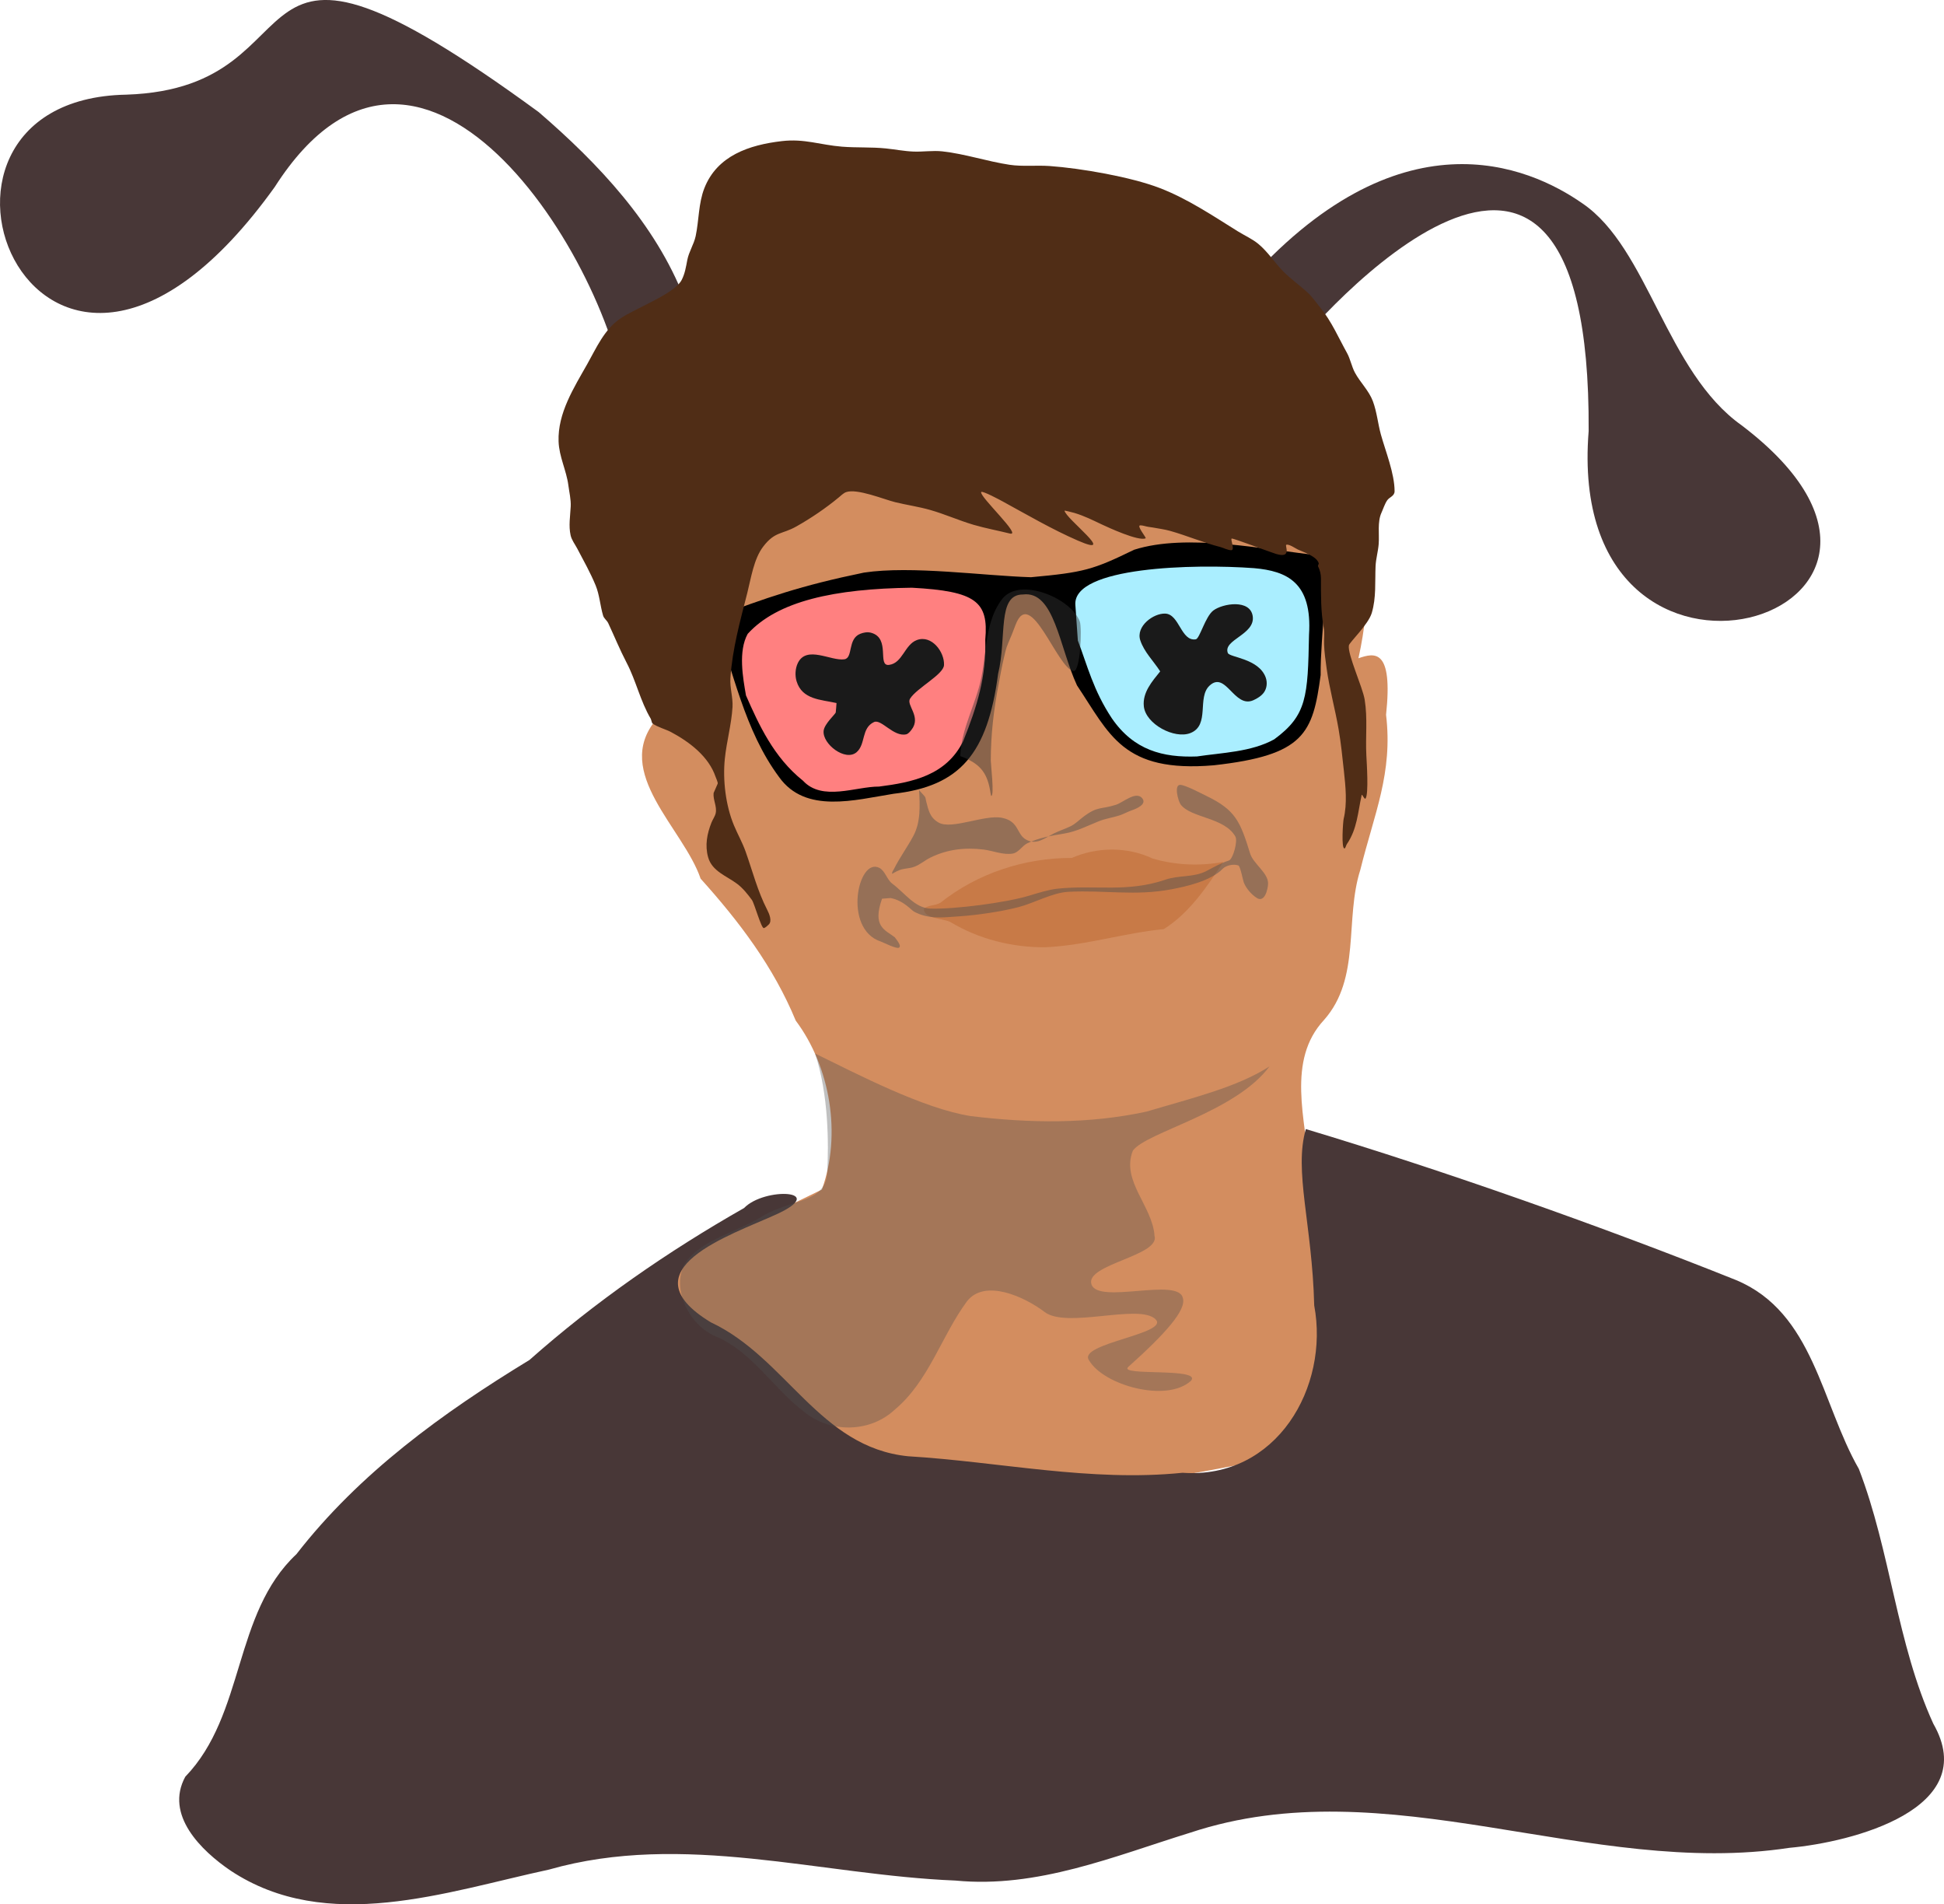 <?xml version="1.0" encoding="UTF-8" standalone="no"?>
<!-- Created with Inkscape (http://www.inkscape.org/) -->

<svg
   width="93.156mm"
   height="91.23mm"
   viewBox="0 0 93.156 91.23"
   version="1.1"
   id="svg1"
   xml:space="preserve"
   inkscape:version="1.3.1 (9b9bdc1480, 2023-11-25, custom)"
   sodipodi:docname="ppic.svg"
   xmlns:inkscape="http://www.inkscape.org/namespaces/inkscape"
   xmlns:sodipodi="http://sodipodi.sourceforge.net/DTD/sodipodi-0.dtd"
   xmlns="http://www.w3.org/2000/svg"
   xmlns:svg="http://www.w3.org/2000/svg"><sodipodi:namedview
     id="namedview1"
     pagecolor="#ffffff"
     bordercolor="#000000"
     borderopacity="0.25"
     inkscape:showpageshadow="2"
     inkscape:pageopacity="0.0"
     inkscape:pagecheckerboard="0"
     inkscape:deskcolor="#d1d1d1"
     inkscape:document-units="mm"
     inkscape:zoom="0.72693603"
     inkscape:cx="171.95461"
     inkscape:cy="140.31496"
     inkscape:window-width="1920"
     inkscape:window-height="1016"
     inkscape:window-x="0"
     inkscape:window-y="0"
     inkscape:window-maximized="1"
     inkscape:current-layer="layer1" /><defs
     id="defs1" /><g
     inkscape:label="Layer 1"
     inkscape:groupmode="layer"
     id="layer1"
     transform="translate(-59.037,-111.571)"><path
       style="opacity:1;fill:#d38d5f;stroke-width:1.165"
       d="m 98.422,168.562 c 0.949,-2.635 0.406,-5.879 -1.254,-8.095 -1.071,-2.592 -2.709,-4.744 -4.558,-6.801 -0.816,-2.407 -4.233,-5.084 -2.14,-7.608 -4.483,-32.182 38.729,-25.596 33.663,-2.95 0.775,-0.268 1.663,-0.483 1.324,2.709 0.333,2.798 -0.566,4.728 -1.234,7.428 -0.757,2.375 0.037,5.183 -1.739,7.191 -1.797,1.932 -0.899,4.727 -0.663,7.349 0.251,2.461 1.323,4.128 0.894,6.847 0.344,2.48 0.223,6.267 -2.87,6.826 -3.615,0.728 -7.314,1.493 -11.035,1.118 -3.821,0.015 -7.781,-0.919 -10.963,-3.072 -2.117,-2.142 -4.447,-4.013 -6.847,-5.774 -0.33,-0.359 -0.642,-0.734 -0.971,-1.093"
       id="path11"
       sodipodi:nodetypes="ccccccccccccccc" /><path
       style="opacity:1;fill:#000000;stroke-width:1.165"
       d="m 93.233,141.156 c 2.549,-0.961 4.196,-1.532 7.203,-2.152 2.28,-0.344 5.758,0.156 8.006,0.221 2.541,-0.231 2.974,-0.358 4.94,-1.315 2.527,-0.807 6.257,-0.006 8.819,0.264 0.613,0.846 0.098,3.863 0.121,5.738 -0.376,2.799 -0.778,3.84 -5.121,4.323 -4.367,0.371 -4.988,-1.49 -6.554,-3.826 -0.856,-1.844 -1.078,-4.548 -2.588,-4.357 -1.257,-0.008 -0.762,2.037 -1.194,3.807 -0.505,3.826 -1.819,5.377 -5.011,5.741 -1.849,0.294 -4.215,0.97 -5.479,-0.795 -1.684,-2.269 -2.182,-5.055 -3.142,-7.649 z"
       id="path13"
       sodipodi:nodetypes="ccccccccccccc" /><path
       style="opacity:1;fill:#483737;stroke-width:1.165"
       d="m 89.098,131.36 c -0.422,-6.612 -9.728,-22.038 -16.897,-10.829 -11.272,15.714 -19.199,-4.203 -7.111,-4.425 9.913,-0.325 4.172,-10.566 19.765,0.838 2.857,2.462 5.59,5.356 6.973,8.917 0.282,0.965 0.347,2.034 -0.045,2.979"
       id="path29"
       sodipodi:nodetypes="cccccc" /><path
       style="opacity:1;fill:#483737;stroke-width:1.165"
       d="m 118.61,125.3 c 7.449,-8.501 13.695,-5.774 16.254,-3.986 3.165,2.145 4.004,8.073 7.646,10.645 11.957,9.101 -8.558,15.344 -7.345,0.264 0.114,-20.539 -13.289,-5.104 -14.341,-3.635"
       id="path28"
       sodipodi:nodetypes="ccccc" /><path
       style="opacity:1;fill:#502d16;stroke-width:1.165"
       d="m 93.233,149.568 c -0.034,0.317 0.168,0.639 0.101,0.957 -0.032,0.153 -0.144,0.305 -0.203,0.453 -0.213,0.54 -0.321,1.091 -0.16,1.665 0.189,0.672 0.888,0.894 1.386,1.269 0.284,0.213 0.499,0.489 0.709,0.771 0.121,0.162 0.453,1.384 0.576,1.352 0.079,-0.02 0.164,-0.109 0.224,-0.162 0.191,-0.169 0.026,-0.536 -0.064,-0.711 -0.465,-0.906 -0.695,-1.833 -1.034,-2.789 -0.154,-0.435 -0.383,-0.835 -0.56,-1.26 -0.396,-0.951 -0.542,-2.168 -0.437,-3.191 0.085,-0.83 0.317,-1.64 0.368,-2.474 0.028,-0.46 -0.133,-0.923 -0.101,-1.392 0.096,-1.408 0.465,-2.722 0.81,-4.082 0.178,-0.7 0.309,-1.621 0.757,-2.21 0.564,-0.742 0.904,-0.583 1.589,-0.969 0.704,-0.396 1.409,-0.874 2.031,-1.389 0.1,-0.083 0.233,-0.214 0.357,-0.258 0.532,-0.186 1.819,0.352 2.357,0.483 0.557,0.136 1.122,0.214 1.674,0.372 0.706,0.201 1.376,0.504 2.079,0.711 0.57,0.167 1.157,0.274 1.733,0.417 0.628,0.156 -1.463,-1.777 -1.37,-1.985 0.04,-0.09 0.958,0.408 1.034,0.45 1.181,0.645 2.365,1.338 3.599,1.874 1.956,0.85 -0.591,-1.05 -0.64,-1.436 -0.001,-0.008 0.293,0.057 0.475,0.111 0.472,0.141 0.862,0.339 1.301,0.546 0.291,0.137 1.772,0.825 2.111,0.669 0.052,-0.024 -0.463,-0.621 -0.251,-0.621 0.125,0 0.255,0.055 0.379,0.072 0.086,0.012 0.142,0.018 0.224,0.033 0.272,0.051 0.561,0.087 0.826,0.162 0.811,0.229 1.581,0.562 2.399,0.771 0.147,0.038 0.381,0.162 0.533,0.153 0.182,-0.011 -0.063,-0.546 0.016,-0.558 0.096,-0.014 1.855,0.658 2.127,0.738 0.787,0.231 0.397,-0.414 0.491,-0.441 0.136,-0.038 0.428,0.171 0.549,0.228 0.267,0.126 0.896,0.318 1.002,0.657 0.011,0.034 -0.051,0.113 -0.032,0.15 0.086,0.17 0.139,0.367 0.139,0.582 0,0.8 -0.011,1.578 0.133,2.372 0.046,0.252 0.007,0.528 0.016,0.783 0.013,0.381 0.07,0.781 0.123,1.158 0.136,0.976 0.402,1.924 0.57,2.891 0.117,0.67 0.182,1.335 0.256,2.009 0.082,0.753 0.167,1.566 -0.011,2.306 -0.029,0.121 -0.124,1.44 0.043,1.413 0.044,-0.007 0.078,-0.16 0.107,-0.201 0.501,-0.728 0.528,-1.519 0.714,-2.357 0.017,-0.076 0.134,0.239 0.187,0.165 0.156,-0.22 0.054,-1.732 0.037,-2.063 -0.047,-0.916 0.067,-1.759 -0.08,-2.672 -0.097,-0.6 -0.829,-2.173 -0.757,-2.597 0.026,-0.154 0.931,-0.995 1.098,-1.56 0.218,-0.735 0.148,-1.482 0.181,-2.24 0.016,-0.355 0.122,-0.704 0.149,-1.058 0.037,-0.469 -0.069,-1.058 0.133,-1.5 0.089,-0.194 0.155,-0.419 0.277,-0.597 0.106,-0.154 0.352,-0.198 0.352,-0.435 0,-0.847 -0.436,-1.919 -0.656,-2.714 -0.146,-0.529 -0.19,-1.073 -0.384,-1.596 -0.188,-0.505 -0.605,-0.897 -0.858,-1.365 -0.162,-0.3 -0.218,-0.653 -0.384,-0.951 -0.397,-0.711 -0.743,-1.517 -1.264,-2.15 -0.207,-0.252 -0.392,-0.531 -0.634,-0.752 -0.371,-0.34 -0.793,-0.636 -1.146,-0.993 -0.414,-0.418 -0.745,-0.947 -1.2,-1.323 -0.3,-0.248 -0.658,-0.402 -0.986,-0.606 -1.211,-0.752 -2.397,-1.555 -3.737,-2.072 -1.377,-0.532 -3.784,-0.95 -5.278,-1.056 -0.63,-0.045 -1.302,0.034 -1.925,-0.06 -1.082,-0.164 -2.121,-0.52 -3.215,-0.642 -0.454,-0.051 -0.932,0.028 -1.392,0.009 -0.442,-0.018 -0.882,-0.105 -1.322,-0.15 -0.696,-0.071 -1.4,-0.029 -2.095,-0.084 -1.047,-0.083 -1.8,-0.393 -2.884,-0.267 -1.566,0.181 -3.105,0.696 -3.716,2.258 -0.285,0.727 -0.256,1.545 -0.416,2.294 -0.084,0.392 -0.326,0.752 -0.4,1.14 -0.063,0.33 -0.114,0.66 -0.272,0.963 -0.352,0.674 -2.268,1.372 -2.959,1.859 -0.763,0.539 -1.12,1.382 -1.562,2.165 -0.639,1.134 -1.422,2.35 -1.376,3.707 0.025,0.74 0.375,1.385 0.469,2.105 0.043,0.334 0.129,0.674 0.112,1.014 -0.022,0.455 -0.106,0.927 -0.005,1.379 0.052,0.233 0.211,0.431 0.32,0.639 0.3,0.569 0.635,1.168 0.88,1.763 0.188,0.457 0.217,0.975 0.357,1.446 0.042,0.141 0.184,0.229 0.245,0.36 0.297,0.635 0.558,1.278 0.885,1.904 0.453,0.867 0.653,1.833 1.152,2.675 0.024,0.041 0.055,0.206 0.085,0.228 0.253,0.185 0.624,0.271 0.906,0.423 0.88,0.472 1.787,1.164 2.117,2.132 0.018,0.053 0.124,0.278 0.101,0.333 -0.063,0.151 -0.132,0.3 -0.197,0.45 z"
       id="path12" /><path
       style="opacity:1;fill:#ff8080;stroke-width:1.165"
       d="m 94.867,141.938 c 1.429,-1.572 4.16,-2.164 7.867,-2.21 3.068,0.165 3.682,0.664 3.517,2.489 0.051,1.791 -0.389,3.185 -1.058,4.861 -0.812,1.651 -2.454,1.975 -4.031,2.177 -1.114,-0.007 -2.722,0.723 -3.648,-0.283 -1.401,-1.117 -2.112,-2.68 -2.73,-4.085 -0.148,-0.856 -0.379,-2.112 0.083,-2.95 z"
       id="path14"
       sodipodi:nodetypes="cccccccc" /><path
       style="opacity:1;fill:#aaeeff;stroke-width:1.165"
       d="m 110.568,140.55 c -0.127,-1.831 5.698,-1.972 8.565,-1.759 1.569,0.138 2.794,0.678 2.632,3.192 -0.057,2.978 -0.102,3.858 -1.67,5.01 -1.102,0.608 -2.506,0.639 -3.702,0.819 -1.623,0.059 -3.024,-0.291 -4.081,-1.834 -0.887,-1.342 -1.162,-2.504 -1.625,-3.721 z"
       id="path15"
       sodipodi:nodetypes="sccccccs" /><path
       style="opacity:1;fill:#483737;stroke-width:1.165"
       d="m 67.918,196.69 c 2.882,-2.991 2.277,-7.807 5.325,-10.662 3.014,-3.881 7.007,-6.771 11.167,-9.303 3.152,-2.793 6.602,-5.185 10.284,-7.28 0.988,-1.021 4.103,-0.858 1.53,0.312 -2.121,0.971 -7.283,2.642 -3.129,5.162 3.63,1.701 5.2,5.994 9.463,6.42 4.378,0.264 8.727,1.24 13.145,0.791 4.523,0.316 7.043,-4.118 6.311,-8.016 -0.097,-3.89 -0.985,-6.441 -0.401,-8.451 6.541,1.963 14.277,4.694 20.617,7.235 3.717,1.548 4.083,5.912 5.883,9.047 1.526,3.96 1.81,8.36 3.566,12.203 2.342,4.088 -3.898,5.683 -6.893,5.95 -9.594,1.458 -19.252,-3.866 -28.719,-0.724 -3.663,1.134 -7.319,2.673 -11.245,2.292 -6.48,-0.263 -13.041,-2.36 -19.475,-0.526 -4.93,1.062 -10.638,3.116 -15.266,0.047 -1.395,-0.95 -3.163,-2.663 -2.165,-4.496 z"
       id="path16"
       sodipodi:nodetypes="scccccccccccccccccss" /><path
       style="opacity:0.353;fill:#4d4d4d;stroke-width:1.165"
       d="m 98.093,162.042 c 2.036,0.995 5.198,2.647 7.467,3 2.828,0.342 5.64,0.386 8.421,-0.216 2.142,-0.639 4.351,-1.166 5.892,-2.167 -1.642,2.215 -5.91,3.149 -6.549,4.037 -0.576,1.444 0.937,2.647 1.037,4.075 0.29,0.967 -3.332,1.369 -3.022,2.33 0.315,0.978 4.15,-0.349 4.379,0.652 0.183,0.573 -0.822,1.699 -2.613,3.304 -0.511,0.458 3.538,0.017 3.006,0.664 -1.162,1.065 -4.193,0.22 -4.886,-0.978 -0.583,-0.809 3.914,-1.274 3.18,-1.973 -0.795,-0.758 -4.249,0.471 -5.313,-0.345 -0.965,-0.734 -2.868,-1.602 -3.717,-0.51 -1.232,1.668 -1.823,3.822 -3.462,5.192 -1.189,1.116 -3.126,1.129 -4.365,0.086 -1.48,-1.127 -2.462,-2.859 -4.234,-3.605 -1.415,-0.6 -2.259,-2.678 -1.242,-3.77 0.922,-0.97 2.486,-1.308 3.586,-2.036 1.442,-0.789 2.942,-0.601 3.02,-2.054 0.071,-1.313 0.072,-3.72 -0.584,-5.686 z"
       id="path17"
       sodipodi:nodetypes="ccccccscsccsccccccccc" /><path
       style="opacity:0.456;fill:#333333;stroke-width:1.165"
       d="m 105.053,147.795 c 0.9,0.333 1.271,0.752 1.425,1.62 0.002,0.014 0.043,0.289 0.06,0.289 0.156,0 -0.023,-1.534 -0.023,-1.684 0,-1.243 0.142,-2.457 0.377,-3.677 0.077,-0.401 0.147,-0.812 0.241,-1.209 0.058,-0.245 0.109,-0.508 0.211,-0.738 0.127,-0.285 0.245,-0.585 0.354,-0.878 0.714,-1.916 1.997,2.075 2.782,2.202 0.326,0.053 0.414,-2.049 0.302,-2.367 -0.396,-1.116 -2.866,-2.155 -3.71,-1.098 -0.809,1.013 -0.764,2.539 -1.003,3.745 -0.259,1.308 -0.967,2.448 -1.018,3.796 z"
       id="path22" /><path
       style="opacity:0.464;fill:#4d4d4d;stroke-width:1.165"
       d="m 103.079,149.428 c 0.038,0.738 0.085,1.518 -0.275,2.193 -0.29,0.544 -0.656,1.032 -0.927,1.582 -0.023,0.047 -0.12,0.169 -0.083,0.231 10e-4,0.002 0.185,-0.121 0.362,-0.184 0.22,-0.079 0.468,-0.069 0.69,-0.151 0.281,-0.103 0.51,-0.312 0.777,-0.443 0.81,-0.398 1.659,-0.493 2.549,-0.384 0.435,0.053 0.956,0.275 1.399,0.191 0.293,-0.055 0.438,-0.367 0.697,-0.492 0.54,-0.261 1.17,-0.368 1.757,-0.464 0.611,-0.1 1.11,-0.37 1.674,-0.594 0.315,-0.125 0.654,-0.171 0.976,-0.274 0.203,-0.065 0.387,-0.175 0.588,-0.244 0.195,-0.067 0.771,-0.286 0.498,-0.594 -0.301,-0.339 -0.915,0.219 -1.237,0.322 -0.768,0.246 -0.879,0.051 -1.591,0.594 -0.202,0.154 -0.365,0.328 -0.599,0.441 -0.261,0.126 -0.539,0.214 -0.799,0.343 -0.426,0.212 -0.821,0.579 -1.331,0.293 -0.465,-0.261 -0.324,-0.872 -1.142,-1.041 -0.834,-0.173 -2.414,0.583 -3.046,0.227 -0.422,-0.238 -0.486,-0.591 -0.599,-1.026 -0.017,-0.066 -0.021,-0.174 -0.068,-0.229 -0.087,-0.101 -0.178,-0.198 -0.268,-0.297 z"
       id="path18" /><path
       style="opacity:0.256;fill:#aa4400;stroke-width:1.165"
       d="m 104.097,154.823 c 1.771,-1.411 4.039,-2.156 6.297,-2.149 1.215,-0.531 2.661,-0.544 3.866,0.024 1.096,0.327 2.269,0.372 3.393,0.17 -0.784,1.198 -1.613,2.437 -2.847,3.216 -1.904,0.184 -3.751,0.784 -5.666,0.868 -1.593,0.018 -3.198,-0.388 -4.567,-1.211 -0.388,-0.183 -1.263,-0.155 -1.265,-0.626 0.217,-0.201 0.545,-0.144 0.789,-0.293 z"
       id="path21" /><path
       style="opacity:0.456;fill:#4d4d4d;stroke-width:1.165"
       d="m 101.304,154.627 c -0.466,1.324 0.117,1.481 0.605,1.842 0.283,0.356 0.274,0.444 0.219,0.496 -0.104,0.098 -0.749,-0.241 -0.882,-0.285 -1.826,-0.599 -1.097,-4.067 -0.068,-3.529 0.275,0.144 0.359,0.561 0.618,0.755 0.618,0.464 1.083,1.17 1.833,1.195 1.142,0.038 3.635,-0.286 4.72,-0.618 0.389,-0.119 0.955,-0.295 1.363,-0.337 1.816,-0.189 3.334,0.196 5.177,-0.432 0.671,-0.228 1.346,-0.092 1.969,-0.419 0.353,-0.185 0.69,-0.377 1.064,-0.496 0.202,-0.064 0.435,-0.93 0.316,-1.145 -0.513,-0.927 -2.126,-0.888 -2.62,-1.535 -0.121,-0.159 -0.342,-0.968 -0.015,-0.946 0.258,0.017 0.979,0.402 1.237,0.526 1.403,0.675 1.629,1.224 2.105,2.769 0.148,0.479 0.858,0.917 0.858,1.422 0,0.252 -0.153,0.943 -0.535,0.704 -0.258,-0.162 -0.512,-0.455 -0.626,-0.738 -0.043,-0.106 -0.167,-0.789 -0.264,-0.823 -0.244,-0.086 -0.6,0.006 -0.743,0.154 -0.57,0.591 -1.76,0.857 -2.476,0.991 -1.745,0.326 -3.139,0.03 -4.924,0.118 -0.763,0.038 -1.649,0.543 -2.39,0.734 -0.831,0.215 -1.981,0.384 -2.839,0.441 -0.797,0.053 -1.449,0.153 -2.16,-0.221 -0.148,-0.077 -0.498,-0.534 -1.133,-0.656"
       id="path23"
       sodipodi:nodetypes="ccscsscsssssssssssssssssscsc" /><path
       style="opacity:1;fill:#1a1a1a;stroke-width:1.165"
       d="m 99.123,145.253 c -0.767,-0.17 -1.646,-0.165 -1.914,-1.044 -0.083,-0.271 -0.065,-0.613 0.059,-0.87 0.42,-0.872 1.595,-0.084 2.234,-0.183 0.423,-0.066 0.143,-0.971 0.752,-1.218 0.163,-0.066 0.349,-0.1 0.522,-0.054 0.958,0.258 0.278,1.615 0.864,1.541 0.651,-0.082 0.74,-0.968 1.333,-1.19 0.708,-0.265 1.333,0.574 1.301,1.2 -0.023,0.453 -1.296,1.088 -1.626,1.607 -0.199,0.313 0.559,0.87 0.064,1.497 -0.061,0.077 -0.147,0.19 -0.251,0.213 -0.607,0.135 -1.192,-0.749 -1.541,-0.588 -0.619,0.287 -0.388,1.061 -0.837,1.446 -0.534,0.456 -1.644,-0.392 -1.578,-1.026 0.035,-0.339 0.572,-0.802 0.581,-0.885 0.017,-0.148 0.025,-0.298 0.037,-0.447 z"
       id="path26" /><path
       style="opacity:1;fill:#1a1a1a;stroke-width:1.165"
       d="m 114.632,143.735 c -0.318,-0.497 -0.771,-0.929 -0.954,-1.49 -0.217,-0.667 0.627,-1.302 1.2,-1.277 0.68,0.03 0.75,1.342 1.461,1.232 0.187,-0.029 0.454,-1.091 0.842,-1.382 0.452,-0.339 1.771,-0.553 1.887,0.279 0.123,0.882 -1.434,1.119 -1.194,1.757 0.081,0.216 1.476,0.258 1.813,1.167 0.088,0.238 0.065,0.526 -0.091,0.735 -0.121,0.162 -0.32,0.283 -0.501,0.363 -0.912,0.402 -1.316,-1.423 -2.095,-0.702 -0.616,0.57 0.033,1.896 -0.917,2.273 -0.766,0.304 -2.145,-0.428 -2.234,-1.28 -0.07,-0.667 0.401,-1.198 0.784,-1.674 z"
       id="path27" /></g></svg>
